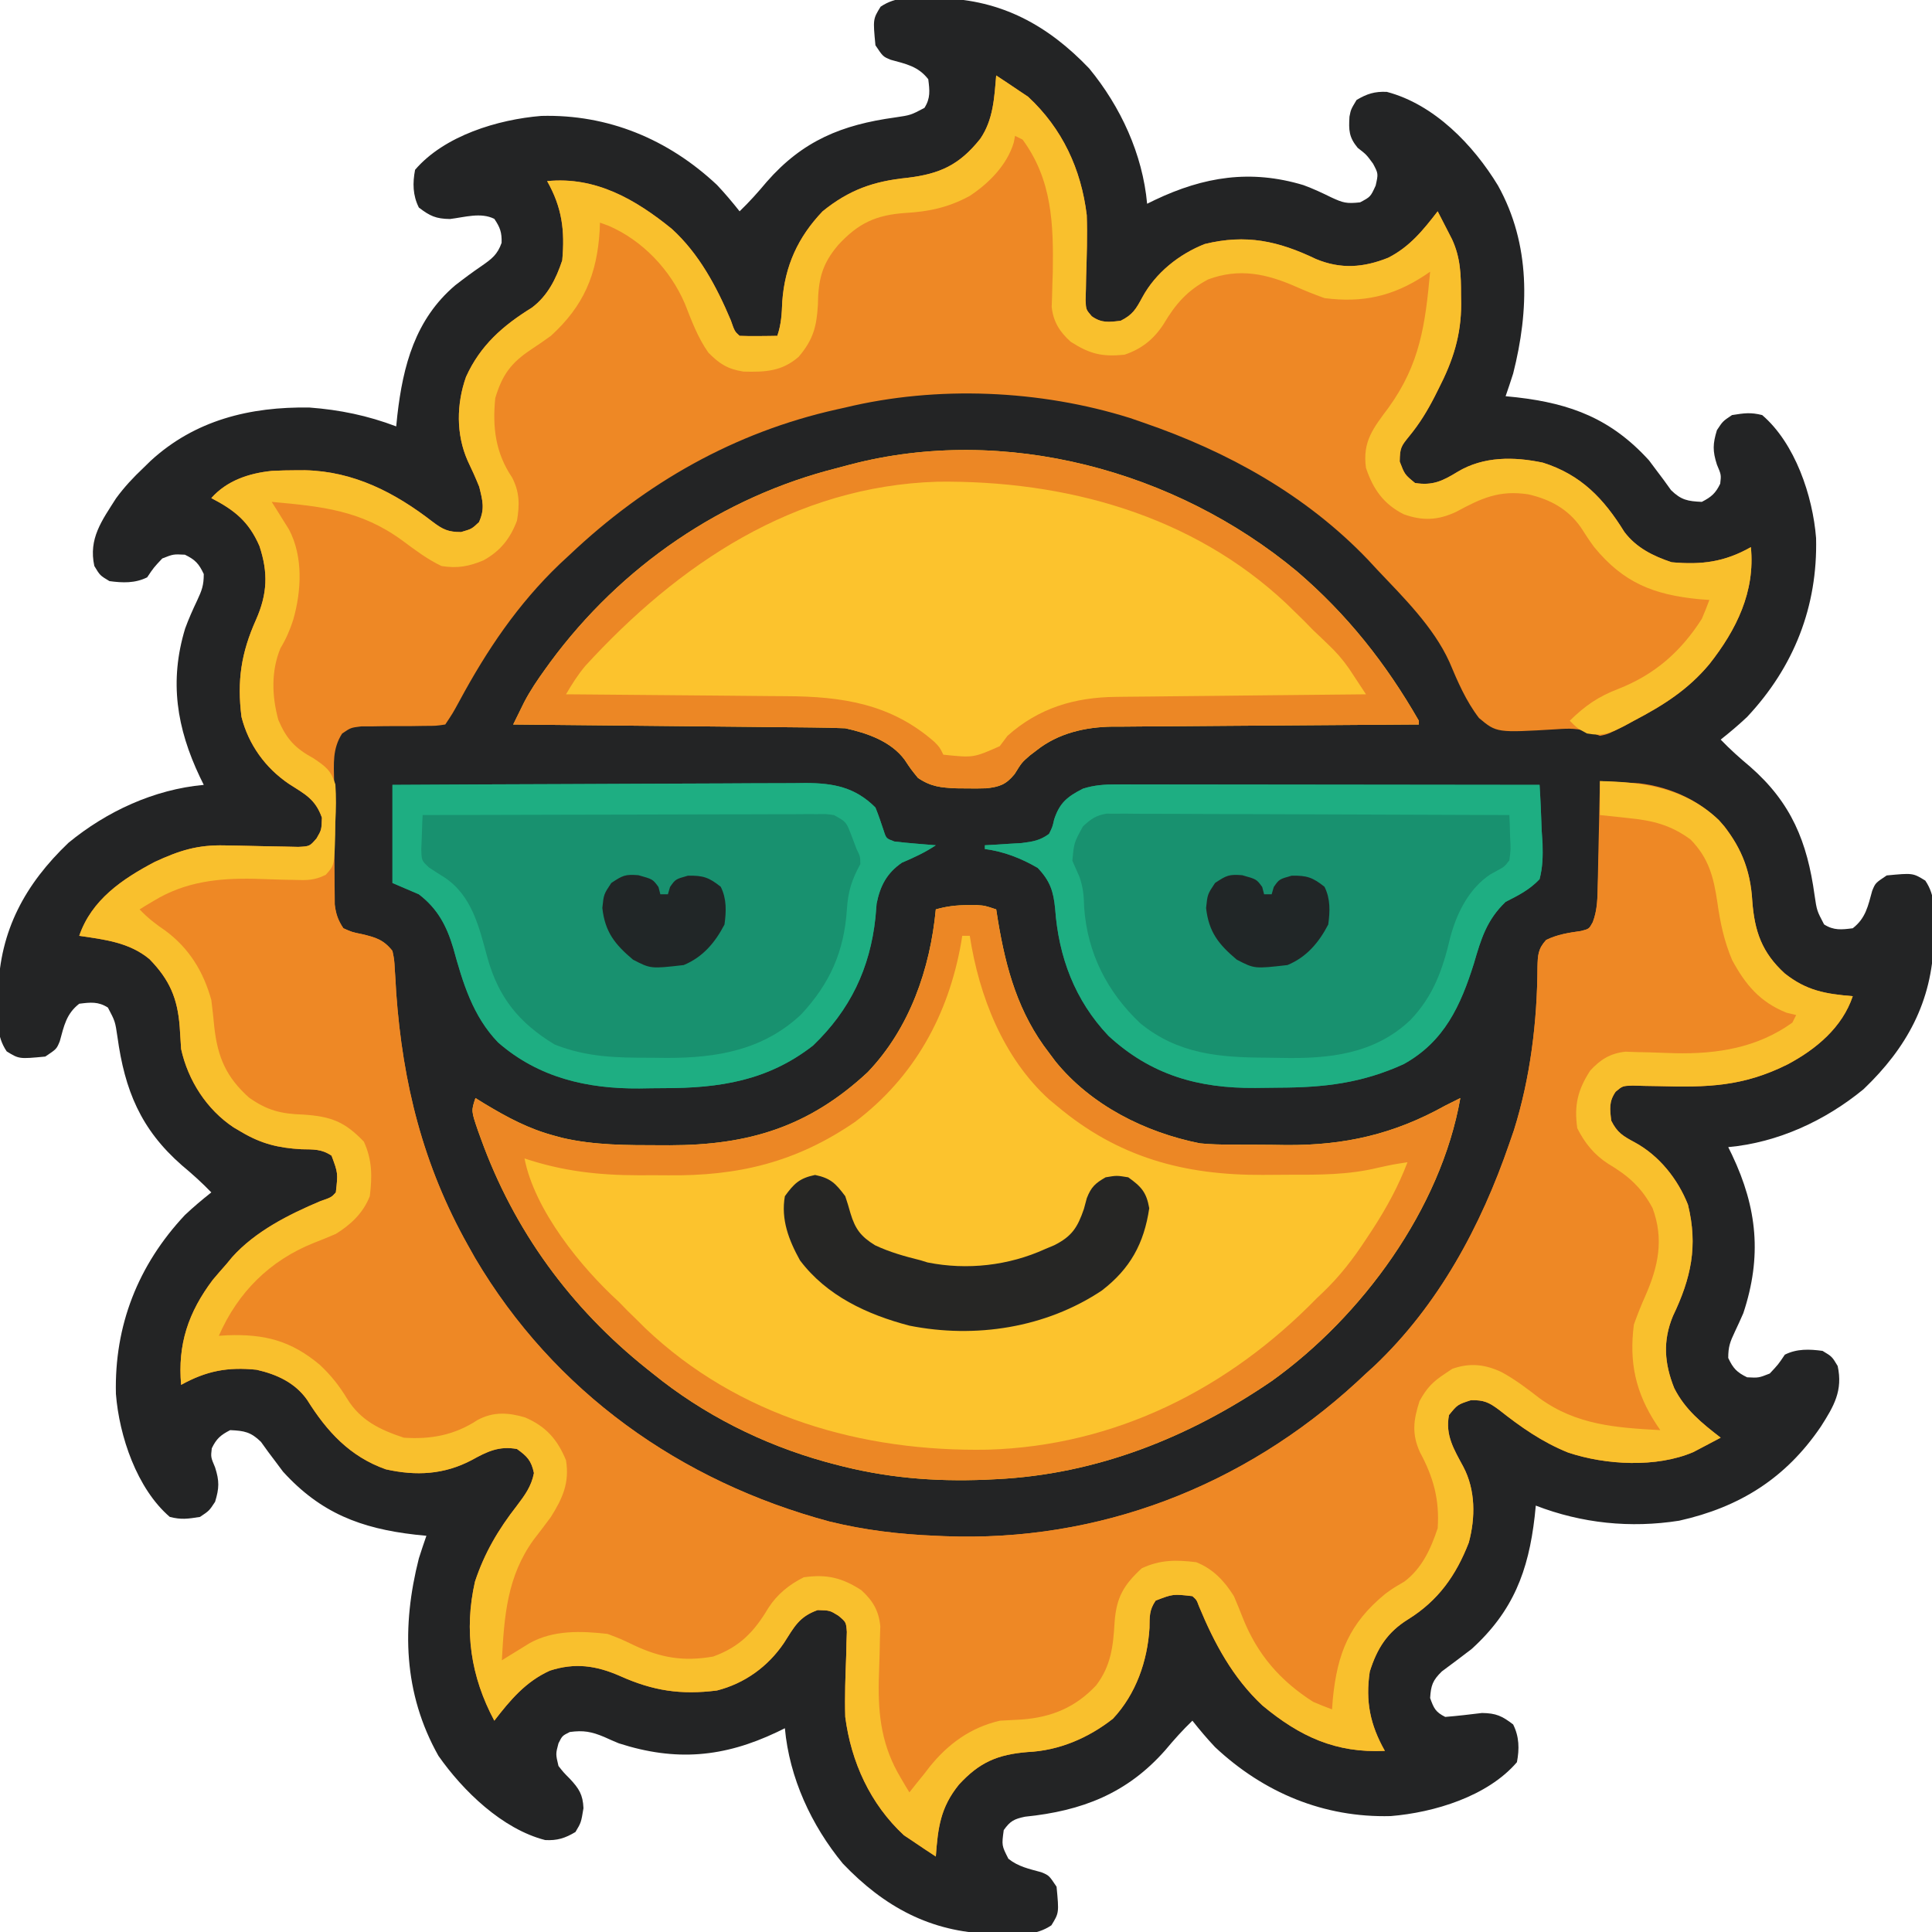 <?xml version="1.0" encoding="UTF-8"?>
<svg version="1.1" xmlns="http://www.w3.org/2000/svg" width="512" height="512">
<path d="M0 0 C0.992 0.013 1.985 0.026 3.007 0.039 C18.909 0.478 31.209 7.18 42.145 18.637 C50.487 28.777 56.305 41.356 57.5 54.5 C58.19 54.162 58.879 53.825 59.59 53.477 C72.549 47.326 84.909 45.333 98.934 49.559 C101.489 50.496 103.872 51.611 106.312 52.812 C109.44 54.264 110.361 54.515 113.938 54.125 C116.707 52.655 116.707 52.655 118.062 49.688 C118.776 46.521 118.776 46.521 117.375 43.875 C115.595 41.45 115.595 41.45 113.312 39.688 C110.968 36.858 110.91 35.001 111.125 31.406 C111.5 29.5 111.5 29.5 113 27 C115.723 25.366 117.826 24.698 121.02 24.848 C133.599 28.156 143.967 38.927 150.481 49.669 C159.163 65.268 158.77 82.702 154.5 99.5 C153.858 101.508 153.2 103.511 152.5 105.5 C153.467 105.598 154.434 105.696 155.43 105.797 C169.854 107.454 180.508 111.508 190.5 122.5 C191.117 123.325 191.735 124.15 192.371 125 C193.053 125.907 193.735 126.815 194.438 127.75 C195.065 128.621 195.693 129.493 196.34 130.391 C199.038 133.025 200.779 133.334 204.5 133.5 C207.026 132.203 208.143 131.24 209.375 128.688 C209.649 126.338 209.649 126.338 208.5 123.625 C207.341 120.004 207.398 118.12 208.5 114.5 C210.062 112.125 210.062 112.125 212.5 110.5 C215.754 109.984 217.437 109.727 220.5 110.5 C229.223 117.977 233.909 131.929 234.781 143.102 C235.224 161.208 228.928 177.247 216.5 190.5 C214.237 192.634 211.942 194.567 209.5 196.5 C211.976 199.079 214.572 201.4 217.312 203.688 C228.239 213.25 232.434 223.614 234.374 237.699 C234.983 241.834 234.983 241.834 236.902 245.48 C239.481 247.126 241.532 246.871 244.5 246.5 C247.944 243.824 248.539 240.61 249.656 236.559 C250.5 234.5 250.5 234.5 253.5 232.5 C260.427 231.84 260.427 231.84 263.723 233.867 C266.523 238.015 266.094 242.109 266 247 C265.987 247.992 265.974 248.985 265.961 250.007 C265.522 265.909 258.82 278.209 247.363 289.145 C237.223 297.487 224.644 303.305 211.5 304.5 C211.838 305.19 212.175 305.879 212.523 306.59 C219.198 320.653 220.469 333.511 215.5 348.5 C214.777 350.158 214.028 351.805 213.25 353.438 C211.991 356.116 211.5 357.359 211.5 360.375 C212.793 363.122 213.758 364.166 216.5 365.5 C219.553 365.658 219.553 365.658 222.5 364.5 C224.769 362.081 224.769 362.081 226.5 359.5 C229.708 357.896 233.019 358.025 236.5 358.5 C239 360 239 360 240.5 362.5 C241.915 368.987 239.553 373.084 236.043 378.564 C226.765 392.24 214.552 399.918 198.5 403.5 C185.57 405.529 172.706 404.211 160.5 399.5 C160.353 400.95 160.353 400.95 160.203 402.43 C158.546 416.854 154.492 427.508 143.5 437.5 C140.882 439.497 138.264 441.489 135.609 443.438 C133.166 445.827 132.715 447.13 132.5 450.5 C133.477 453.206 133.905 454.203 136.5 455.5 C139.759 455.242 142.993 454.853 146.238 454.461 C149.963 454.506 151.577 455.253 154.5 457.5 C156.127 460.754 156.171 463.994 155.5 467.5 C147.742 476.551 133.57 480.841 122.055 481.781 C104.354 482.248 88.403 475.6 75.5 463.5 C73.366 461.237 71.433 458.942 69.5 456.5 C66.921 458.976 64.6 461.572 62.312 464.312 C52.215 475.773 40.25 480.418 25.145 481.945 C22.232 482.556 21.209 483.095 19.5 485.5 C18.95 489.575 18.95 489.575 20.738 493.094 C23.377 495.2 26.228 495.77 29.441 496.656 C31.5 497.5 31.5 497.5 33.5 500.5 C34.16 507.427 34.16 507.427 32.133 510.723 C27.985 513.523 23.891 513.094 19 513 C18.008 512.987 17.015 512.974 15.993 512.961 C0.091 512.522 -12.209 505.82 -23.145 494.363 C-31.487 484.223 -37.305 471.644 -38.5 458.5 C-39.19 458.838 -39.879 459.175 -40.59 459.523 C-54.731 466.235 -67.42 467.359 -82.5 462.5 C-83.802 461.962 -85.096 461.403 -86.375 460.812 C-89.747 459.396 -91.885 459.007 -95.5 459.5 C-97.5 460.5 -97.5 460.5 -98.5 462.5 C-99.252 465.328 -99.252 465.328 -98.5 468.5 C-97.151 470.215 -97.151 470.215 -95.5 471.875 C-93.067 474.475 -92.022 476.093 -91.875 479.688 C-92.5 483.5 -92.5 483.5 -94 486 C-96.732 487.639 -98.831 488.312 -102.035 488.133 C-113.382 485.22 -123.795 475.114 -130.312 465.812 C-139.623 449.246 -140.08 431.519 -135.5 413.5 C-134.858 411.492 -134.2 409.489 -133.5 407.5 C-134.95 407.353 -134.95 407.353 -136.43 407.203 C-150.854 405.546 -161.508 401.492 -171.5 390.5 C-172.117 389.675 -172.735 388.85 -173.371 388 C-174.053 387.092 -174.735 386.185 -175.438 385.25 C-176.379 383.943 -176.379 383.943 -177.34 382.609 C-180.038 379.975 -181.779 379.666 -185.5 379.5 C-188.026 380.797 -189.143 381.76 -190.375 384.312 C-190.649 386.662 -190.649 386.662 -189.5 389.375 C-188.341 392.996 -188.398 394.88 -189.5 398.5 C-191.062 400.875 -191.062 400.875 -193.5 402.5 C-196.754 403.016 -198.437 403.273 -201.5 402.5 C-210.223 395.023 -214.909 381.071 -215.781 369.898 C-216.224 351.792 -209.928 335.753 -197.5 322.5 C-195.237 320.366 -192.942 318.433 -190.5 316.5 C-192.976 313.921 -195.572 311.6 -198.312 309.312 C-209.239 299.75 -213.434 289.386 -215.374 275.301 C-215.983 271.166 -215.983 271.166 -217.902 267.52 C-220.481 265.874 -222.532 266.129 -225.5 266.5 C-228.944 269.176 -229.539 272.39 -230.656 276.441 C-231.5 278.5 -231.5 278.5 -234.5 280.5 C-241.427 281.16 -241.427 281.16 -244.723 279.133 C-247.523 274.985 -247.094 270.891 -247 266 C-246.987 265.008 -246.974 264.015 -246.961 262.993 C-246.522 247.091 -239.82 234.791 -228.363 223.855 C-218.223 215.513 -205.644 209.695 -192.5 208.5 C-192.838 207.81 -193.175 207.121 -193.523 206.41 C-199.668 193.464 -201.686 181.081 -197.438 167.07 C-196.504 164.51 -195.419 162.086 -194.25 159.625 C-193.001 156.935 -192.5 155.643 -192.5 152.625 C-193.793 149.878 -194.758 148.834 -197.5 147.5 C-200.553 147.342 -200.553 147.342 -203.5 148.5 C-205.769 150.919 -205.769 150.919 -207.5 153.5 C-210.708 155.104 -214.019 154.975 -217.5 154.5 C-220 153 -220 153 -221.5 150.5 C-223.085 143.235 -219.515 138.489 -215.738 132.551 C-213.531 129.542 -211.209 127.059 -208.5 124.5 C-207.877 123.892 -207.255 123.283 -206.613 122.656 C-194.814 111.804 -180.213 108.255 -164.5 108.5 C-156.445 109.101 -149.044 110.638 -141.5 113.5 C-141.402 112.533 -141.304 111.566 -141.203 110.57 C-139.695 97.435 -136.47 85.124 -125.879 76.122 C-123.566 74.323 -121.232 72.578 -118.805 70.936 C-116.151 69.086 -114.658 67.951 -113.57 64.852 C-113.488 62.106 -113.966 60.761 -115.5 58.5 C-119.088 56.706 -123.347 58.069 -127.238 58.539 C-130.963 58.494 -132.577 57.747 -135.5 55.5 C-137.127 52.246 -137.171 49.006 -136.5 45.5 C-128.742 36.449 -114.57 32.159 -103.055 31.219 C-85.354 30.752 -69.403 37.4 -56.5 49.5 C-54.366 51.763 -52.433 54.058 -50.5 56.5 C-47.921 54.024 -45.6 51.428 -43.312 48.688 C-33.75 37.761 -23.386 33.566 -9.301 31.626 C-5.166 31.017 -5.166 31.017 -1.52 29.098 C0.126 26.519 -0.129 24.468 -0.5 21.5 C-3.176 18.056 -6.39 17.461 -10.441 16.344 C-12.5 15.5 -12.5 15.5 -14.5 12.5 C-15.16 5.573 -15.16 5.573 -13.133 2.277 C-8.985 -0.523 -4.891 -0.094 0 0 Z " fill="#232425" transform="translate(246.5,-0.5)"/>
<path d="M0 0 C2.016 1.313 4.011 2.646 6 4 C7.207 4.804 7.207 4.804 8.438 5.625 C17.561 14.081 22.514 24.841 24 37 C24.189 42.467 24.001 47.921 23.834 53.387 C23.806 54.99 23.806 54.99 23.777 56.625 C23.749 57.587 23.72 58.548 23.691 59.539 C23.802 62.039 23.802 62.039 25.33 63.812 C27.933 65.663 29.897 65.38 33 65 C36.176 63.412 37.048 61.911 38.75 58.75 C42.257 52.296 48.466 47.35 55.27 44.668 C66.216 41.99 74.729 43.843 84.75 48.648 C91.331 51.385 97.336 50.93 103.875 48.312 C109.578 45.425 113.146 40.996 117 36 C117.818 37.581 118.629 39.165 119.438 40.75 C119.89 41.632 120.342 42.513 120.809 43.422 C123.076 48.328 123.183 52.901 123.188 58.25 C123.2 58.976 123.212 59.701 123.225 60.449 C123.247 68.846 121.058 75.579 117.25 83 C116.899 83.699 116.549 84.398 116.188 85.119 C114.232 88.927 112.172 92.308 109.438 95.625 C107.272 98.29 107.006 98.68 106.938 102.312 C108.258 105.754 108.258 105.754 111 108 C115.693 108.747 118.318 107.46 122.301 105.023 C129.144 100.902 137.269 100.995 144.906 102.617 C155.011 105.824 161.013 112.138 166.461 120.949 C169.614 125.151 174.104 127.368 179 129 C186.947 129.728 193.031 128.942 200 125 C201.172 136.776 196.182 146.89 189 156 C183.357 162.772 176.762 166.94 169 171 C168.156 171.46 167.311 171.92 166.441 172.395 C162.135 174.566 162.135 174.566 160 175 C159.166 174.688 158.332 174.376 157.473 174.055 C154.021 173.006 152.087 172.995 148.551 173.254 C132.636 174.204 132.636 174.204 127.955 170.29 C124.475 165.762 122.288 160.608 120.08 155.373 C115.873 146.126 107.909 138.298 101 131 C100.18 130.116 99.36 129.231 98.516 128.32 C82.066 111.14 61.362 99.669 39 92 C37.844 91.6 36.687 91.201 35.496 90.789 C11.615 83.289 -15.68 82.127 -40 88 C-40.746 88.166 -41.492 88.333 -42.261 88.504 C-69.364 94.56 -92.858 107.931 -113 127 C-113.884 127.82 -114.769 128.64 -115.68 129.484 C-126.773 140.106 -134.957 152.267 -142.223 165.734 C-144 169 -144 169 -146 172 C-148.458 172.369 -148.458 172.369 -151.523 172.371 C-152.627 172.388 -153.73 172.406 -154.867 172.424 C-157.198 172.433 -159.529 172.438 -161.859 172.439 C-162.965 172.458 -164.071 172.477 -165.211 172.496 C-166.731 172.499 -166.731 172.499 -168.283 172.502 C-171.051 172.845 -171.051 172.845 -173.333 174.401 C-175.937 178.461 -175.532 182.37 -175.461 187.094 C-175.46 188.077 -175.459 189.061 -175.458 190.075 C-175.452 192.152 -175.436 194.23 -175.412 196.308 C-175.375 199.488 -175.371 202.667 -175.371 205.848 C-175.361 207.867 -175.35 209.887 -175.336 211.906 C-175.334 212.857 -175.331 213.809 -175.329 214.788 C-175.316 215.676 -175.304 216.564 -175.291 217.479 C-175.283 218.257 -175.275 219.035 -175.267 219.838 C-174.963 222.299 -174.324 223.908 -173 226 C-170.702 227.022 -170.702 227.022 -168.062 227.562 C-164.431 228.424 -162.339 229.038 -160 232 C-159.523 234.274 -159.523 234.274 -159.375 236.945 C-159.31 237.931 -159.246 238.917 -159.179 239.932 C-159.09 241.513 -159.09 241.513 -159 243.125 C-157.283 267.094 -151.849 288.898 -140 310 C-139.374 311.116 -138.747 312.233 -138.102 313.383 C-117.161 348.853 -83.698 372.605 -44.16 383.227 C-34.82 385.513 -25.606 386.615 -16 387 C-15.245 387.034 -14.489 387.068 -13.711 387.103 C27.22 388.723 65.484 373.898 95.539 346.293 C96.351 345.536 97.163 344.78 98 344 C99.094 343.004 99.094 343.004 100.211 341.988 C117.199 325.889 128.478 304.933 136 283 C136.4 281.844 136.799 280.687 137.211 279.496 C141.556 265.66 143.388 250.726 143.446 236.241 C143.525 233.137 143.604 231.431 145.746 229.098 C148.789 227.616 151.653 227.203 154.977 226.723 C157.089 226.185 157.089 226.185 158.101 224.458 C159.369 220.993 159.358 217.599 159.414 213.953 C159.433 213.182 159.453 212.411 159.473 211.616 C159.532 209.161 159.579 206.706 159.625 204.25 C159.663 202.582 159.702 200.914 159.742 199.246 C159.838 195.164 159.922 191.082 160 187 C162.2 187.11 164.399 187.234 166.598 187.363 C167.822 187.431 169.047 187.498 170.309 187.568 C178.943 188.579 187.227 192.408 193 199 C197.704 205.276 199.919 210.963 200.375 218.812 C200.981 226.837 202.934 232.433 208.938 237.938 C214.73 242.548 219.766 243.401 227 244 C224.227 252.289 217.244 258.096 209.685 262.098 C197.896 267.974 188.425 268.195 175.471 267.834 C173.712 267.806 173.712 267.806 171.918 267.777 C170.853 267.749 169.789 267.72 168.692 267.691 C165.99 267.779 165.99 267.779 164.154 269.33 C162.35 271.941 162.622 273.914 163 277 C164.588 280.176 166.089 281.048 169.25 282.75 C175.704 286.257 180.65 292.466 183.332 299.27 C186.01 310.216 184.157 318.729 179.352 328.75 C176.615 335.331 177.07 341.336 179.688 347.875 C182.575 353.578 187.004 357.146 192 361 C190.464 361.823 188.921 362.633 187.375 363.438 C186.516 363.89 185.658 364.342 184.773 364.809 C174.975 369.018 161.514 368.262 151.562 364.938 C144.677 362.155 139.055 358.206 133.266 353.629 C130.569 351.62 129.231 350.995 125.812 351.062 C122.259 352.221 122.259 352.221 120 355 C118.956 360.349 121.34 364.152 123.809 368.73 C127.037 374.881 127.033 382.163 125.246 388.801 C121.888 397.48 117.137 404.192 109.168 409.137 C103.66 412.557 100.939 416.822 99 423 C97.83 430.879 99.101 437.106 103 444 C90.021 444.628 80.492 440.226 70.551 431.965 C62.694 424.615 57.812 415.502 53.727 405.645 C53.117 403.996 53.117 403.996 52 403 C46.855 402.409 46.855 402.409 42.266 404.176 C40.542 406.66 40.665 408.43 40.625 411.438 C40.084 420.204 37.042 428.957 30.945 435.469 C24.403 440.619 16.58 443.942 8.312 444.312 C0.335 444.966 -4.446 447.029 -9.875 452.938 C-14.795 459.032 -15.435 464.34 -16 472 C-18.016 470.687 -20.011 469.354 -22 468 C-22.804 467.464 -23.609 466.928 -24.438 466.375 C-33.389 458.079 -38.433 446.962 -40 435 C-40.165 429.55 -39.953 424.109 -39.746 418.662 C-39.713 417.052 -39.713 417.052 -39.68 415.41 C-39.646 414.442 -39.612 413.474 -39.578 412.477 C-39.776 409.875 -39.776 409.875 -41.813 408.181 C-44.075 406.775 -44.075 406.775 -47.312 406.688 C-52.241 408.442 -53.502 411.133 -56.258 415.426 C-60.49 421.679 -66.667 426.133 -74 428 C-83.582 429.204 -90.918 428.095 -99.69 424.157 C-106.022 421.374 -111.639 420.586 -118.277 422.738 C-124.681 425.636 -128.767 430.513 -133 436 C-139.255 424.323 -141.068 412.129 -138.125 399.137 C-135.586 391.494 -131.93 385.32 -127 379 C-124.89 376.205 -123.169 373.886 -122.5 370.375 C-123.191 367.092 -124.276 365.935 -127 364 C-131.769 363.133 -134.897 364.679 -138.973 366.93 C-146.279 370.787 -153.686 371.191 -161.754 369.383 C-171.286 366.011 -177.37 359.36 -182.605 350.98 C-185.826 346.407 -190.681 344.204 -196 343 C-203.646 342.214 -209.279 343.283 -216 347 C-216.95 336.27 -214.091 327.785 -207.625 319.188 C-206.435 317.776 -205.227 316.379 -204 315 C-203.501 314.397 -203.002 313.793 -202.488 313.172 C-196.379 306.34 -187.49 301.853 -179.125 298.328 C-176.183 297.308 -176.183 297.308 -175 296 C-174.42 290.874 -174.42 290.874 -176.133 286.27 C-178.795 284.459 -180.929 284.627 -184.125 284.562 C-190.26 284.208 -194.722 283.121 -200 280 C-200.699 279.589 -201.397 279.178 -202.117 278.754 C-209.22 274.023 -214.166 266.338 -216 258 C-216.136 256.042 -216.26 254.084 -216.375 252.125 C-216.947 244.534 -219.061 239.65 -224.375 234.188 C-229.727 229.731 -236.285 228.99 -243 228 C-239.732 218.468 -231.605 212.947 -222.977 208.41 C-216.428 205.382 -211.631 203.853 -204.371 204.043 C-202.448 204.075 -202.448 204.075 -200.486 204.107 C-198.456 204.145 -196.427 204.188 -194.397 204.247 C-192.43 204.301 -190.463 204.329 -188.496 204.355 C-187.322 204.383 -186.149 204.41 -184.939 204.438 C-181.925 204.279 -181.925 204.279 -180.114 202.185 C-178.787 199.913 -178.787 199.913 -178.688 196.688 C-180.442 191.759 -183.133 190.498 -187.426 187.742 C-193.679 183.51 -198.133 177.333 -200 170 C-201.205 160.408 -200.093 153.028 -196.155 144.24 C-193.125 137.374 -192.895 131.766 -195.25 124.688 C-198.075 118.188 -201.854 115.191 -208 112 C-203.883 107.365 -198.043 105.412 -191.953 104.792 C-189.735 104.674 -187.533 104.628 -185.312 104.625 C-184.612 104.623 -183.912 104.622 -183.191 104.62 C-170.278 104.892 -159.351 110.524 -149.312 118.309 C-146.627 120.33 -145.222 121 -141.812 121 C-138.984 120.179 -138.984 120.179 -137.062 118.375 C-135.48 114.837 -136.078 112.748 -137 109 C-137.945 106.66 -138.965 104.385 -140.062 102.113 C-143.165 95.119 -143.037 87.029 -140.5 79.875 C-136.716 71.511 -130.706 66.273 -123.051 61.539 C-118.849 58.386 -116.632 53.896 -115 49 C-114.272 41.053 -115.058 34.969 -119 28 C-106.193 26.725 -95.625 32.799 -85.949 40.668 C-78.752 47.223 -74.083 55.972 -70.332 64.871 C-69.308 67.816 -69.308 67.816 -68 69 C-66.314 69.072 -64.625 69.084 -62.938 69.062 C-62.018 69.053 -61.099 69.044 -60.152 69.035 C-59.442 69.024 -58.732 69.012 -58 69 C-56.932 65.795 -56.827 63.242 -56.688 59.875 C-55.999 50.472 -52.536 42.854 -46 36 C-39.001 30.333 -32.517 28.023 -23.562 27.125 C-14.891 26.084 -9.74 23.712 -4.219 16.781 C-0.765 11.733 -0.5 5.925 0 0 Z " fill="#EE8825" transform="translate(264,20)"/>
<path d="M0 0 C1.911 -0.029 3.823 -0.049 5.734 -0.066 C6.799 -0.079 7.863 -0.091 8.96 -0.104 C16.266 0.146 20.841 3.291 26.238 7.988 C30.54 12.9 31.555 18.079 32.438 24.312 C33.921 33.562 36.094 41.247 43 48 C45.914 49.854 48.903 51.475 52 53 C50.978 55.745 50.241 56.851 47.715 58.414 C46.798 58.814 45.882 59.213 44.938 59.625 C44.039 60.03 43.141 60.435 42.215 60.852 C32.515 64.316 23.547 64.124 13.33 63.746 C4.857 63.565 4.857 63.565 -2 68 C-5.297 72.726 -5.905 77.397 -5 83 C-2.453 87.999 0.94 91.129 5.699 94.039 C10.907 97.36 14.005 101.102 16 107 C17.466 115.375 15.509 121.83 12.157 129.404 C8.562 137.849 8.879 145.494 11.875 154.062 C13.115 157.117 14.496 160.067 16 163 C1.27 163.795 -9.352 161.074 -21 152 C-26.355 148.211 -30.256 146.337 -37 147 C-41.651 148.903 -44.427 151.033 -47 155.375 C-49.056 162.827 -47.876 166.999 -44.191 173.57 C-41.512 179.034 -40.881 185.528 -42.754 191.34 C-45.6 198.049 -48.779 202.252 -54.875 206.312 C-62.569 211.559 -67.048 217.854 -69 227 C-69.484 230.662 -69.8 234.312 -70 238 C-84.052 232.731 -90.798 223.186 -97 210 C-98.946 205.952 -100.536 202.923 -104 200 C-109.847 198.051 -115.94 198.007 -121.5 200.688 C-126.98 205.757 -127.58 210.83 -128.084 217.941 C-128.707 224.545 -131.073 229.898 -136.312 234.25 C-141.547 238.391 -146.232 240.05 -152.875 240.438 C-161.888 241.022 -169.479 244.725 -176 251 C-178.214 253.884 -180.161 256.866 -182 260 C-185.182 257.117 -186.963 254.485 -188.688 250.562 C-189.104 249.636 -189.52 248.709 -189.949 247.754 C-191.784 242.945 -192.104 238.692 -191.992 233.562 C-191.967 231.726 -191.967 231.726 -191.941 229.852 C-191.897 227.284 -191.845 224.716 -191.785 222.148 C-191.771 220.924 -191.757 219.699 -191.742 218.438 C-191.72 217.322 -191.698 216.207 -191.675 215.059 C-192.045 211.575 -192.912 209.788 -195 207 C-199.61 203.589 -203.108 202.341 -208.855 202.605 C-212.234 203.227 -214.397 204.831 -217 207 C-217.536 207.433 -218.072 207.866 -218.625 208.312 C-220.229 210.151 -220.229 210.151 -221.625 213.312 C-224.486 218.577 -229.772 221.386 -235 224 C-242.763 224.866 -248.922 224.403 -256 221 C-263.975 217.227 -271.403 216.405 -279.961 218.844 C-282.39 219.784 -284.684 220.812 -287 222 C-287.75 222.374 -288.5 222.748 -289.273 223.133 C-289.843 223.419 -290.413 223.705 -291 224 C-291.795 209.27 -289.074 198.648 -280 187 C-276.211 181.645 -274.337 177.744 -275 171 C-276.888 166.385 -279.027 163.587 -283.312 161 C-291.326 158.827 -295.599 159.838 -302.703 163.809 C-307.246 166.165 -311.934 166.651 -317 166 C-324.706 163.521 -329.827 159.858 -334.312 153.125 C-339.184 145.966 -345.448 140.949 -354 139 C-357.995 138.498 -361.979 138.194 -366 138 C-364.02 129.421 -357.2 121.854 -350 117 C-346.071 114.84 -342.056 112.908 -338 111 C-333.952 109.054 -330.923 107.464 -328 104 C-326.056 98.167 -326.033 92.082 -328.625 86.5 C-333.174 81.711 -336.933 80.905 -343.375 80.562 C-351.474 80.066 -356.229 78.158 -361.812 72.25 C-366.342 66.647 -367.97 61.706 -368.438 54.562 C-369.063 45.848 -372.949 38.289 -379 32 C-381.884 29.786 -384.866 27.839 -388 26 C-382.567 19.661 -375.068 17.126 -367 16 C-362.391 15.819 -357.798 15.9 -353.188 16 C-350.785 16.051 -348.383 16.093 -345.98 16.125 C-344.928 16.148 -343.875 16.171 -342.79 16.195 C-339.981 15.999 -338.38 15.452 -336 14 C-335.951 14.82 -335.902 15.64 -335.852 16.484 C-335.777 17.562 -335.702 18.64 -335.625 19.75 C-335.521 21.351 -335.521 21.351 -335.414 22.984 C-335.015 25.89 -334.743 27.656 -333 30 C-330.702 31.022 -330.702 31.022 -328.062 31.562 C-324.431 32.424 -322.339 33.038 -320 36 C-319.523 38.274 -319.523 38.274 -319.375 40.945 C-319.278 42.424 -319.278 42.424 -319.179 43.932 C-319.12 44.986 -319.061 46.04 -319 47.125 C-317.283 71.094 -311.849 92.898 -300 114 C-299.374 115.116 -298.747 116.233 -298.102 117.383 C-277.161 152.853 -243.698 176.605 -204.16 187.227 C-194.82 189.513 -185.606 190.615 -176 191 C-175.245 191.034 -174.489 191.068 -173.711 191.103 C-132.78 192.723 -94.516 177.898 -64.461 150.293 C-63.649 149.536 -62.837 148.78 -62 148 C-61.27 147.336 -60.541 146.672 -59.789 145.988 C-42.801 129.889 -31.522 108.933 -24 87 C-23.6 85.844 -23.201 84.687 -22.789 83.496 C-18.444 69.66 -16.612 54.726 -16.554 40.241 C-16.475 37.137 -16.396 35.431 -14.254 33.098 C-11.211 31.616 -8.347 31.203 -5.023 30.723 C-2.884 30.187 -2.884 30.187 -1.899 28.335 C-0.785 25.442 -0.677 23.02 -0.586 19.922 C-0.547 18.762 -0.509 17.602 -0.469 16.406 C-0.438 15.2 -0.407 13.993 -0.375 12.75 C-0.336 11.528 -0.298 10.306 -0.258 9.047 C-0.164 6.031 -0.078 3.016 0 0 Z " fill="#EE8825" transform="translate(424,216)"/>
<path d="M0 0 C0.764 -0.003 1.529 -0.005 2.316 -0.008 C4.438 0.125 4.438 0.125 7.438 1.125 C7.596 2.129 7.755 3.133 7.918 4.168 C10.055 16.982 13.345 28.696 21.438 39.125 C21.988 39.862 22.538 40.6 23.105 41.359 C32.537 53.023 46.893 60.221 61.438 63.125 C64.212 63.403 66.963 63.452 69.75 63.461 C70.522 63.468 71.294 63.474 72.089 63.481 C73.716 63.491 75.343 63.496 76.97 63.496 C79.404 63.5 81.836 63.536 84.27 63.574 C99.737 63.686 112.78 60.737 126.438 53.125 C127.767 52.451 129.099 51.782 130.438 51.125 C125.296 80.433 104.346 109.043 80.438 126.125 C58.577 141.062 34.069 150.841 7.438 152.125 C6.548 152.169 5.659 152.213 4.742 152.258 C-9.177 152.833 -22.1 151.733 -35.562 148.125 C-36.324 147.921 -37.085 147.718 -37.869 147.508 C-54.459 142.886 -70.181 134.995 -83.562 124.125 C-84.069 123.722 -84.576 123.319 -85.099 122.904 C-105.315 106.78 -120.327 86.28 -129.125 61.875 C-129.389 61.147 -129.653 60.42 -129.925 59.67 C-131.689 54.505 -131.689 54.505 -130.562 51.125 C-129.801 51.596 -129.039 52.066 -128.254 52.551 C-122.138 56.239 -116.464 59.297 -109.562 61.125 C-108.581 61.39 -108.581 61.39 -107.581 61.661 C-99.015 63.666 -90.311 63.609 -81.562 63.625 C-80.324 63.629 -80.324 63.629 -79.06 63.632 C-58.243 63.608 -42.257 58.82 -26.625 44.277 C-15.524 32.693 -10.051 16.902 -8.562 1.125 C-5.642 0.287 -3.036 -0.01 0 0 Z " fill="#FCC32D" transform="translate(256.562,239.875)"/>
<path d="M0 0 C2.016 1.313 4.011 2.646 6 4 C7.207 4.804 7.207 4.804 8.438 5.625 C17.561 14.081 22.514 24.841 24 37 C24.189 42.467 24.001 47.921 23.834 53.387 C23.806 54.99 23.806 54.99 23.777 56.625 C23.749 57.587 23.72 58.548 23.691 59.539 C23.802 62.039 23.802 62.039 25.33 63.812 C27.933 65.663 29.897 65.38 33 65 C36.176 63.412 37.048 61.911 38.75 58.75 C42.257 52.296 48.466 47.35 55.27 44.668 C66.216 41.99 74.729 43.843 84.75 48.648 C91.331 51.385 97.336 50.93 103.875 48.312 C109.578 45.425 113.146 40.996 117 36 C117.818 37.581 118.629 39.165 119.438 40.75 C119.89 41.632 120.342 42.513 120.809 43.422 C123.076 48.328 123.183 52.901 123.188 58.25 C123.2 58.976 123.212 59.701 123.225 60.449 C123.247 68.846 121.058 75.579 117.25 83 C116.899 83.699 116.549 84.398 116.188 85.119 C114.232 88.927 112.172 92.308 109.438 95.625 C107.272 98.29 107.006 98.68 106.938 102.312 C108.258 105.754 108.258 105.754 111 108 C115.693 108.747 118.318 107.46 122.301 105.023 C129.144 100.902 137.269 100.995 144.906 102.617 C155.011 105.824 161.013 112.138 166.461 120.949 C169.614 125.151 174.104 127.368 179 129 C186.947 129.728 193.031 128.942 200 125 C201.172 136.776 196.182 146.89 189 156 C183.357 162.772 176.762 166.94 169 171 C168.156 171.46 167.311 171.92 166.441 172.395 C162.653 174.305 160.83 175.151 156.562 174.375 C154 173 154 173 152 171 C156.08 167.013 159.532 164.612 164.875 162.562 C174.5 158.777 181.434 152.726 187 144 C187.709 142.351 188.387 140.687 189 139 C188.033 138.925 187.066 138.85 186.07 138.773 C174.195 137.574 166.229 134.456 158.449 124.953 C157.202 123.273 156.059 121.517 154.938 119.75 C151.48 114.842 146.779 112.334 141 111 C133.297 109.84 128.61 112.013 121.891 115.648 C117.077 117.899 113.021 118.079 108.031 116.297 C102.659 113.611 99.861 109.582 98 104 C97.013 96.951 99.997 93.392 104 88 C112.352 76.424 113.721 65.951 115 52 C114.504 52.338 114.007 52.675 113.496 53.023 C105.083 58.547 97.047 60.311 87 59 C84.426 58.07 81.988 57.112 79.5 56 C71.661 52.541 64.443 50.987 56.18 54.043 C50.626 57.002 47.556 60.529 44.371 65.879 C41.786 69.878 38.546 72.485 34 74 C28.032 74.607 24.798 73.8 19.762 70.582 C16.831 67.95 15.142 65.292 14.707 61.344 C14.759 59.936 14.759 59.936 14.812 58.5 C14.838 57.454 14.864 56.408 14.89 55.33 C14.926 54.231 14.963 53.132 15 52 C15.198 39.351 14.814 27.625 7 17 C6.34 16.67 5.68 16.34 5 16 C4.889 16.579 4.778 17.158 4.664 17.754 C2.907 23.697 -1.992 28.659 -7.102 31.973 C-12.623 34.961 -17.817 36.084 -24.062 36.438 C-31.89 36.974 -36.563 39.156 -41.875 44.938 C-46.217 50.017 -47.162 54.191 -47.25 60.812 C-47.588 66.673 -48.552 70.077 -52.332 74.547 C-56.796 78.436 -61.197 78.628 -66.961 78.48 C-71.153 77.818 -73.316 76.449 -76.27 73.453 C-79.101 69.439 -80.721 64.992 -82.516 60.441 C-86.385 51.47 -93.722 43.697 -102.773 39.809 C-103.508 39.542 -104.243 39.275 -105 39 C-105.026 39.678 -105.052 40.356 -105.078 41.055 C-105.789 52.726 -109.283 61.042 -118 69 C-119.726 70.242 -121.477 71.451 -123.25 72.625 C-128.564 76.151 -130.896 79.32 -132.75 85.5 C-133.52 93.2 -132.71 99.986 -128.312 106.5 C-126.297 110.339 -126.265 113.762 -127 118 C-128.817 122.778 -131.392 126.014 -135.875 128.5 C-139.753 130.119 -142.783 130.678 -147 130 C-150.785 128.207 -154.058 125.697 -157.414 123.215 C-168.429 115.184 -178.72 114.218 -192 113 C-191.368 113.996 -191.368 113.996 -190.723 115.012 C-190.175 115.895 -189.627 116.778 -189.062 117.688 C-188.517 118.558 -187.972 119.428 -187.41 120.324 C-183.611 127.534 -184.103 136.653 -186.312 144.312 C-187.232 147.115 -188.16 149.266 -189.688 151.812 C-192.189 157.887 -191.953 164.526 -190.227 170.82 C-188.017 175.944 -185.743 178.335 -180.859 180.992 C-177.71 183.122 -176.25 184.186 -175.123 187.855 C-174.871 191.204 -174.928 194.398 -175.125 197.75 C-175.137 198.886 -175.148 200.021 -175.16 201.191 C-175.402 209.346 -175.402 209.346 -177.677 211.833 C-180.623 213.313 -182.621 213.298 -185.91 213.188 C-187.066 213.164 -188.221 213.141 -189.412 213.117 C-191.818 213.04 -194.225 212.962 -196.631 212.883 C-206.148 212.693 -214.892 213.656 -223.188 218.688 C-223.924 219.124 -224.66 219.561 -225.418 220.012 C-225.94 220.338 -226.462 220.664 -227 221 C-224.894 223.23 -222.725 224.913 -220.188 226.625 C-213.862 231.308 -210.101 237.465 -208 245 C-207.687 247.453 -207.419 249.913 -207.188 252.375 C-206.266 260.344 -203.973 265.518 -198 270.875 C-193.181 274.289 -189.498 275.194 -183.625 275.375 C-176.361 275.859 -172.665 277.198 -167.562 282.562 C-165.35 287.431 -165.347 291.736 -166 297 C-167.739 301.444 -170.981 304.494 -175 307 C-176.923 307.827 -178.862 308.616 -180.812 309.375 C-192.465 314.019 -200.979 322.481 -206 334 C-205.25 333.954 -204.5 333.907 -203.727 333.859 C-193.836 333.511 -186.904 335.286 -179.25 341.688 C-176.282 344.469 -174.105 347.217 -172 350.688 C-168.437 356.467 -163.294 358.902 -157 361 C-149.82 361.495 -143.524 360.321 -137.438 356.312 C-133.262 354.064 -129.299 354.326 -124.883 355.621 C-119.357 357.967 -116.264 361.46 -114 367 C-113.041 372.966 -114.9 377.045 -118 382 C-119.48 384.03 -121.01 386.013 -122.547 388 C-129.631 397.75 -130.375 408.292 -131 420 C-130.325 419.578 -129.649 419.157 -128.953 418.723 C-127.615 417.901 -127.615 417.901 -126.25 417.062 C-125.368 416.517 -124.487 415.972 -123.578 415.41 C-117.254 411.951 -110.027 412.209 -103 413 C-99.461 414.34 -99.461 414.34 -96 416 C-88.867 419.359 -82.81 420.373 -75 419 C-67.972 416.464 -64.122 412.434 -60.375 406.121 C-58.02 402.488 -54.881 399.94 -51 398 C-44.944 397.121 -40.826 398.113 -35.727 401.418 C-32.681 404.209 -31.114 406.839 -30.707 410.979 C-30.742 412.062 -30.777 413.146 -30.812 414.262 C-30.836 415.464 -30.859 416.666 -30.883 417.904 C-30.96 420.407 -31.038 422.91 -31.117 425.412 C-31.3 434.926 -30.252 442.849 -25.312 451.125 C-24.876 451.87 -24.439 452.615 -23.988 453.383 C-23.662 453.916 -23.336 454.45 -23 455 C-22.464 454.319 -21.927 453.639 -21.375 452.938 C-20.591 451.968 -19.808 450.999 -19 450 C-18.564 449.434 -18.129 448.868 -17.68 448.285 C-12.767 442.151 -6.749 437.788 1 436 C2.916 435.886 4.833 435.783 6.75 435.688 C14.652 435.109 21.044 432.476 26.5 426.625 C30.436 421.447 31.007 416.281 31.375 409.938 C31.861 403.34 33.71 400.122 38.562 395.625 C43.425 393.326 47.71 393.344 53 394 C57.444 395.739 60.494 398.981 63 403 C63.827 404.923 64.616 406.862 65.375 408.812 C69.215 418.449 75.243 425.415 84 431 C85.649 431.709 87.313 432.387 89 433 C89.075 432.033 89.15 431.066 89.227 430.07 C90.428 418.177 93.56 410.247 103.051 402.438 C105 401 105 401 108.188 399.125 C112.855 395.598 115.173 390.48 117 385 C117.519 377.477 115.891 371.502 112.312 364.875 C110.087 360 110.571 356.333 112.188 351.312 C114.107 347.805 115.689 346.181 119 344 C119.619 343.587 120.237 343.175 120.875 342.75 C125.524 341.109 129.554 341.558 133.938 343.625 C137.568 345.598 140.739 348.025 144 350.547 C153.75 357.631 164.292 358.375 176 359 C175.662 358.504 175.325 358.007 174.977 357.496 C169.453 349.083 167.689 341.047 169 331 C169.93 328.426 170.888 325.988 172 323.5 C175.459 315.661 177.013 308.443 173.957 300.18 C170.999 294.627 167.475 291.553 162.121 288.375 C158.488 286.02 155.94 282.881 154 279 C153.121 272.944 154.113 268.826 157.418 263.727 C160.116 260.782 162.761 259.131 166.764 258.707 C168.244 258.759 168.244 258.759 169.754 258.812 C171.408 258.847 171.408 258.847 173.096 258.883 C175.38 258.96 177.663 259.038 179.947 259.117 C191.119 259.35 201.734 257.669 211 251 C211.33 250.34 211.66 249.68 212 249 C211.154 248.794 210.309 248.588 209.438 248.375 C202.437 245.575 198.571 240.98 195.043 234.441 C192.914 229.457 191.865 224.45 191.114 219.1 C190.132 212.462 188.836 207.394 184.012 202.48 C178.756 198.612 173.958 197.437 167.625 196.812 C166.889 196.731 166.153 196.649 165.395 196.564 C163.597 196.366 161.799 196.182 160 196 C160 193.03 160 190.06 160 187 C171.726 187.191 182.728 188.972 191.539 197.332 C197.189 203.783 199.878 210.273 200.375 218.812 C200.981 226.837 202.934 232.433 208.938 237.938 C214.73 242.548 219.766 243.401 227 244 C224.227 252.289 217.244 258.096 209.685 262.098 C197.896 267.974 188.425 268.195 175.471 267.834 C173.712 267.806 173.712 267.806 171.918 267.777 C170.853 267.749 169.789 267.72 168.692 267.691 C165.99 267.779 165.99 267.779 164.154 269.33 C162.35 271.941 162.622 273.914 163 277 C164.588 280.176 166.089 281.048 169.25 282.75 C175.704 286.257 180.65 292.466 183.332 299.27 C186.01 310.216 184.157 318.729 179.352 328.75 C176.615 335.331 177.07 341.336 179.688 347.875 C182.575 353.578 187.004 357.146 192 361 C190.464 361.823 188.921 362.633 187.375 363.438 C186.516 363.89 185.658 364.342 184.773 364.809 C174.975 369.018 161.514 368.262 151.562 364.938 C144.677 362.155 139.055 358.206 133.266 353.629 C130.569 351.62 129.231 350.995 125.812 351.062 C122.259 352.221 122.259 352.221 120 355 C118.956 360.349 121.34 364.152 123.809 368.73 C127.037 374.881 127.033 382.163 125.246 388.801 C121.888 397.48 117.137 404.192 109.168 409.137 C103.66 412.557 100.939 416.822 99 423 C97.83 430.879 99.101 437.106 103 444 C90.021 444.628 80.492 440.226 70.551 431.965 C62.694 424.615 57.812 415.502 53.727 405.645 C53.117 403.996 53.117 403.996 52 403 C46.855 402.409 46.855 402.409 42.266 404.176 C40.542 406.66 40.665 408.43 40.625 411.438 C40.084 420.204 37.042 428.957 30.945 435.469 C24.403 440.619 16.58 443.942 8.312 444.312 C0.335 444.966 -4.446 447.029 -9.875 452.938 C-14.795 459.032 -15.435 464.34 -16 472 C-18.016 470.687 -20.011 469.354 -22 468 C-22.804 467.464 -23.609 466.928 -24.438 466.375 C-33.389 458.079 -38.433 446.962 -40 435 C-40.165 429.55 -39.953 424.109 -39.746 418.662 C-39.713 417.052 -39.713 417.052 -39.68 415.41 C-39.646 414.442 -39.612 413.474 -39.578 412.477 C-39.776 409.875 -39.776 409.875 -41.813 408.181 C-44.075 406.775 -44.075 406.775 -47.312 406.688 C-52.241 408.442 -53.502 411.133 -56.258 415.426 C-60.49 421.679 -66.667 426.133 -74 428 C-83.582 429.204 -90.918 428.095 -99.69 424.157 C-106.022 421.374 -111.639 420.586 -118.277 422.738 C-124.681 425.636 -128.767 430.513 -133 436 C-139.255 424.323 -141.068 412.129 -138.125 399.137 C-135.586 391.494 -131.93 385.32 -127 379 C-124.89 376.205 -123.169 373.886 -122.5 370.375 C-123.191 367.092 -124.276 365.935 -127 364 C-131.769 363.133 -134.897 364.679 -138.973 366.93 C-146.279 370.787 -153.686 371.191 -161.754 369.383 C-171.286 366.011 -177.37 359.36 -182.605 350.98 C-185.826 346.407 -190.681 344.204 -196 343 C-203.646 342.214 -209.279 343.283 -216 347 C-216.95 336.27 -214.091 327.785 -207.625 319.188 C-206.435 317.776 -205.227 316.379 -204 315 C-203.501 314.397 -203.002 313.793 -202.488 313.172 C-196.379 306.34 -187.49 301.853 -179.125 298.328 C-176.183 297.308 -176.183 297.308 -175 296 C-174.42 290.874 -174.42 290.874 -176.133 286.27 C-178.795 284.459 -180.929 284.627 -184.125 284.562 C-190.26 284.208 -194.722 283.121 -200 280 C-200.699 279.589 -201.397 279.178 -202.117 278.754 C-209.22 274.023 -214.166 266.338 -216 258 C-216.136 256.042 -216.26 254.084 -216.375 252.125 C-216.947 244.534 -219.061 239.65 -224.375 234.188 C-229.727 229.731 -236.285 228.99 -243 228 C-239.732 218.468 -231.605 212.947 -222.977 208.41 C-216.428 205.382 -211.631 203.853 -204.371 204.043 C-202.448 204.075 -202.448 204.075 -200.486 204.107 C-198.456 204.145 -196.427 204.188 -194.397 204.247 C-192.43 204.301 -190.463 204.329 -188.496 204.355 C-187.322 204.383 -186.149 204.41 -184.939 204.438 C-181.925 204.279 -181.925 204.279 -180.114 202.185 C-178.787 199.913 -178.787 199.913 -178.688 196.688 C-180.442 191.759 -183.133 190.498 -187.426 187.742 C-193.679 183.51 -198.133 177.333 -200 170 C-201.205 160.408 -200.093 153.028 -196.155 144.24 C-193.125 137.374 -192.895 131.766 -195.25 124.688 C-198.075 118.188 -201.854 115.191 -208 112 C-203.883 107.365 -198.043 105.412 -191.953 104.792 C-189.735 104.674 -187.533 104.628 -185.312 104.625 C-184.612 104.623 -183.912 104.622 -183.191 104.62 C-170.278 104.892 -159.351 110.524 -149.312 118.309 C-146.627 120.33 -145.222 121 -141.812 121 C-138.984 120.179 -138.984 120.179 -137.062 118.375 C-135.48 114.837 -136.078 112.748 -137 109 C-137.945 106.66 -138.965 104.385 -140.062 102.113 C-143.165 95.119 -143.037 87.029 -140.5 79.875 C-136.716 71.511 -130.706 66.273 -123.051 61.539 C-118.849 58.386 -116.632 53.896 -115 49 C-114.272 41.053 -115.058 34.969 -119 28 C-106.193 26.725 -95.625 32.799 -85.949 40.668 C-78.752 47.223 -74.083 55.972 -70.332 64.871 C-69.308 67.816 -69.308 67.816 -68 69 C-66.314 69.072 -64.625 69.084 -62.938 69.062 C-62.018 69.053 -61.099 69.044 -60.152 69.035 C-59.442 69.024 -58.732 69.012 -58 69 C-56.932 65.795 -56.827 63.242 -56.688 59.875 C-55.999 50.472 -52.536 42.854 -46 36 C-39.001 30.333 -32.517 28.023 -23.562 27.125 C-14.891 26.084 -9.74 23.712 -4.219 16.781 C-0.765 11.733 -0.5 5.925 0 0 Z " fill="#F9C02D" transform="translate(264,20)"/>
<path d="M0 0 C13.321 11.402 23.603 24.406 32.313 39.598 C32.313 39.928 32.313 40.258 32.313 40.598 C31.231 40.604 30.148 40.609 29.033 40.615 C18.808 40.673 8.583 40.746 -1.642 40.833 C-6.898 40.878 -12.154 40.917 -17.41 40.944 C-22.487 40.97 -27.564 41.011 -32.641 41.061 C-34.573 41.077 -36.506 41.089 -38.438 41.095 C-41.155 41.105 -43.871 41.133 -46.587 41.165 C-47.773 41.163 -47.773 41.163 -48.983 41.161 C-56.135 41.28 -63.221 42.9 -68.937 47.41 C-69.54 47.87 -70.144 48.331 -70.765 48.805 C-72.904 50.666 -72.904 50.666 -74.808 53.738 C-77.066 56.495 -78.747 57.103 -82.269 57.5 C-84.012 57.557 -85.756 57.567 -87.5 57.535 C-88.403 57.528 -89.306 57.52 -90.237 57.512 C-94.359 57.319 -96.963 57.087 -100.425 54.746 C-102.312 52.41 -102.312 52.41 -103.96 49.93 C-107.568 45.057 -113.893 42.856 -119.687 41.598 C-122.538 41.48 -125.367 41.413 -128.219 41.392 C-129.508 41.377 -129.508 41.377 -130.822 41.362 C-133.657 41.331 -136.492 41.306 -139.328 41.281 C-141.295 41.261 -143.262 41.24 -145.229 41.218 C-150.405 41.163 -155.58 41.114 -160.755 41.065 C-166.037 41.015 -171.319 40.96 -176.601 40.904 C-186.963 40.797 -197.325 40.695 -207.687 40.598 C-207.068 39.334 -206.445 38.071 -205.822 36.809 C-205.476 36.106 -205.129 35.403 -204.773 34.678 C-203.153 31.574 -201.234 28.745 -199.187 25.91 C-198.757 25.314 -198.327 24.718 -197.884 24.104 C-179.137 -1.317 -152.373 -19.722 -121.687 -27.402 C-120.611 -27.69 -119.534 -27.977 -118.425 -28.273 C-77.475 -39.012 -32.186 -26.755 0 0 Z " fill="#FCC32D" transform="translate(343.687,151.402)"/>
<path d="M0 0 C1.485 -0.002 1.485 -0.002 3 -0.004 C4.08 -0.001 5.159 0.003 6.272 0.007 C7.413 0.007 8.555 0.006 9.731 0.006 C13.508 0.007 17.285 0.015 21.062 0.023 C23.679 0.024 26.296 0.026 28.914 0.027 C35.101 0.03 41.288 0.038 47.475 0.048 C54.52 0.059 61.564 0.065 68.609 0.07 C83.099 0.08 97.588 0.098 112.077 0.12 C112.34 4.161 112.499 8.199 112.64 12.245 C112.715 13.387 112.791 14.529 112.868 15.706 C112.956 19.064 112.919 21.865 112.077 25.12 C109.417 27.924 106.49 29.394 103.077 31.12 C98.078 35.914 96.581 40.908 94.702 47.37 C91.169 58.642 86.825 68.171 76.077 74.12 C64.973 79.184 54.98 80.326 42.909 80.36 C40.846 80.37 38.784 80.401 36.722 80.433 C21.628 80.555 9.103 77.009 -2.173 66.62 C-11.079 57.218 -15.386 45.711 -16.298 32.933 C-16.741 28.319 -17.637 25.571 -20.923 22.12 C-25.291 19.581 -29.89 17.77 -34.923 17.12 C-34.923 16.79 -34.923 16.46 -34.923 16.12 C-34.031 16.071 -33.139 16.022 -32.22 15.972 C-30.464 15.86 -30.464 15.86 -28.673 15.745 C-26.933 15.641 -26.933 15.641 -25.157 15.534 C-22.169 15.152 -20.347 14.873 -17.923 13.12 C-17.021 11.313 -17.021 11.313 -16.548 9.245 C-15.092 4.862 -13.089 3.246 -8.923 1.12 C-5.895 0.172 -3.165 -0.003 0 0 Z " fill="#18916F" transform="translate(295.923,207.88)"/>
<path d="M0 0 C15.247 -0.09 30.494 -0.164 45.741 -0.207 C52.821 -0.228 59.901 -0.256 66.981 -0.302 C73.815 -0.346 80.649 -0.369 87.484 -0.38 C90.089 -0.387 92.695 -0.401 95.301 -0.423 C98.954 -0.452 102.607 -0.456 106.26 -0.454 C107.334 -0.468 108.409 -0.483 109.516 -0.498 C116.87 -0.457 122.583 0.583 128 6 C128.838 8.048 129.52 10.124 130.219 12.223 C130.861 14.196 130.861 14.196 133 15 C134.871 15.228 136.747 15.41 138.625 15.562 C139.628 15.646 140.631 15.73 141.664 15.816 C142.435 15.877 143.206 15.938 144 16 C141.082 17.945 138.247 19.248 135.035 20.609 C131.017 23.355 129.242 26.776 128.312 31.48 C128.158 33.315 128.158 33.315 128 35.188 C126.562 48.669 121.282 59.656 111.465 69.078 C99.474 78.427 86.652 80.374 71.936 80.371 C69.768 80.375 67.602 80.411 65.434 80.449 C51.585 80.561 38.702 77.595 28.004 68.258 C21.277 61.285 18.639 52.403 16.125 43.25 C14.358 37.331 11.968 32.799 7 29 C4.69 28.01 2.38 27.02 0 26 C0 17.42 0 8.84 0 0 Z " fill="#18916F" transform="translate(104,208)"/>
<path d="M0 0 C0.764 -0.003 1.529 -0.005 2.316 -0.008 C4.438 0.125 4.438 0.125 7.438 1.125 C7.596 2.129 7.755 3.133 7.918 4.168 C10.055 16.982 13.345 28.696 21.438 39.125 C21.988 39.862 22.538 40.6 23.105 41.359 C32.537 53.023 46.893 60.221 61.438 63.125 C64.212 63.403 66.963 63.452 69.75 63.461 C70.522 63.468 71.294 63.474 72.089 63.481 C73.716 63.491 75.343 63.496 76.97 63.496 C79.404 63.5 81.836 63.536 84.27 63.574 C99.737 63.686 112.78 60.737 126.438 53.125 C127.767 52.451 129.099 51.782 130.438 51.125 C125.296 80.433 104.346 109.043 80.438 126.125 C58.577 141.062 34.069 150.841 7.438 152.125 C6.548 152.169 5.659 152.213 4.742 152.258 C-9.177 152.833 -22.1 151.733 -35.562 148.125 C-36.324 147.921 -37.085 147.718 -37.869 147.508 C-54.459 142.886 -70.181 134.995 -83.562 124.125 C-84.069 123.722 -84.576 123.319 -85.099 122.904 C-105.315 106.78 -120.327 86.28 -129.125 61.875 C-129.389 61.147 -129.653 60.42 -129.925 59.67 C-131.689 54.505 -131.689 54.505 -130.562 51.125 C-129.801 51.596 -129.039 52.066 -128.254 52.551 C-122.138 56.239 -116.464 59.297 -109.562 61.125 C-108.581 61.39 -108.581 61.39 -107.581 61.661 C-99.015 63.666 -90.311 63.609 -81.562 63.625 C-80.324 63.629 -80.324 63.629 -79.06 63.632 C-58.243 63.608 -42.257 58.82 -26.625 44.277 C-15.524 32.693 -10.051 16.902 -8.562 1.125 C-5.642 0.287 -3.036 -0.01 0 0 Z M-1.562 8.125 C-1.692 8.964 -1.692 8.964 -1.824 9.82 C-5.194 29.047 -14.207 45.495 -29.875 57.375 C-45.561 68.166 -60.938 71.824 -79.643 71.592 C-82.192 71.562 -84.739 71.571 -87.289 71.584 C-97.939 71.569 -107.39 70.516 -117.562 67.125 C-114.918 80.77 -102.603 96 -92.562 105.125 C-91.418 106.301 -91.418 106.301 -90.25 107.5 C-89.363 108.366 -88.476 109.233 -87.562 110.125 C-86.913 110.771 -86.263 111.417 -85.594 112.082 C-60.923 135.56 -28.176 144.904 5.184 144.305 C39.078 143.323 69.047 128.148 92.438 104.125 C92.946 103.645 93.455 103.164 93.979 102.669 C98.544 98.301 102.115 93.657 105.562 88.375 C106.341 87.197 106.341 87.197 107.136 85.995 C110.861 80.259 114.008 74.537 116.438 68.125 C112.454 68.747 112.454 68.747 108.518 69.613 C100.78 71.483 93.036 71.463 85.126 71.441 C82.772 71.438 80.419 71.461 78.064 71.486 C57.19 71.575 39.704 66.859 23.438 53.125 C22.455 52.313 22.455 52.313 21.453 51.484 C9.255 40.406 2.897 24.056 0.438 8.125 C-0.223 8.125 -0.882 8.125 -1.562 8.125 Z " fill="#EC8725" transform="translate(256.562,239.875)"/>
<path d="M0 0 C13.321 11.402 23.603 24.406 32.313 39.598 C32.313 39.928 32.313 40.258 32.313 40.598 C31.231 40.604 30.148 40.609 29.033 40.615 C18.808 40.673 8.583 40.746 -1.642 40.833 C-6.898 40.878 -12.154 40.917 -17.41 40.944 C-22.487 40.97 -27.564 41.011 -32.641 41.061 C-34.573 41.077 -36.506 41.089 -38.438 41.095 C-41.155 41.105 -43.871 41.133 -46.587 41.165 C-47.773 41.163 -47.773 41.163 -48.983 41.161 C-56.135 41.28 -63.221 42.9 -68.937 47.41 C-69.54 47.87 -70.144 48.331 -70.765 48.805 C-72.904 50.666 -72.904 50.666 -74.808 53.738 C-77.066 56.495 -78.747 57.103 -82.269 57.5 C-84.012 57.557 -85.756 57.567 -87.5 57.535 C-88.403 57.528 -89.306 57.52 -90.237 57.512 C-94.359 57.319 -96.963 57.087 -100.425 54.746 C-102.312 52.41 -102.312 52.41 -103.96 49.93 C-107.568 45.057 -113.893 42.856 -119.687 41.598 C-122.538 41.48 -125.367 41.413 -128.219 41.392 C-129.508 41.377 -129.508 41.377 -130.822 41.362 C-133.657 41.331 -136.492 41.306 -139.328 41.281 C-141.295 41.261 -143.262 41.24 -145.229 41.218 C-150.405 41.163 -155.58 41.114 -160.755 41.065 C-166.037 41.015 -171.319 40.96 -176.601 40.904 C-186.963 40.797 -197.325 40.695 -207.687 40.598 C-207.068 39.334 -206.445 38.071 -205.822 36.809 C-205.476 36.106 -205.129 35.403 -204.773 34.678 C-203.153 31.574 -201.234 28.745 -199.187 25.91 C-198.757 25.314 -198.327 24.718 -197.884 24.104 C-179.137 -1.317 -152.373 -19.722 -121.687 -27.402 C-120.611 -27.69 -119.534 -27.977 -118.425 -28.273 C-77.475 -39.012 -32.186 -26.755 0 0 Z M-188.601 25.098 C-190.601 27.494 -192.116 29.91 -193.687 32.598 C-192.352 32.606 -192.352 32.606 -190.99 32.615 C-182.561 32.674 -174.132 32.746 -165.703 32.833 C-161.371 32.878 -157.038 32.917 -152.706 32.944 C-148.517 32.97 -144.329 33.011 -140.14 33.061 C-138.55 33.077 -136.96 33.089 -135.369 33.095 C-120.469 33.16 -107.529 35.124 -96.035 45.23 C-94.687 46.598 -94.687 46.598 -93.687 48.598 C-85.722 49.429 -85.722 49.429 -78.75 46.348 C-78.069 45.44 -77.388 44.533 -76.687 43.598 C-68.428 36.232 -58.938 33.391 -47.986 33.279 C-47.263 33.269 -46.54 33.259 -45.795 33.248 C-43.436 33.218 -41.077 33.201 -38.718 33.184 C-37.071 33.165 -35.423 33.145 -33.775 33.125 C-29.462 33.074 -25.148 33.034 -20.834 32.997 C-16.423 32.957 -12.012 32.906 -7.601 32.855 C1.037 32.759 9.675 32.674 18.313 32.598 C17.36 31.147 16.405 29.699 15.448 28.251 C14.916 27.444 14.384 26.637 13.836 25.806 C12.171 23.392 10.381 21.36 8.25 19.348 C7.566 18.692 6.882 18.035 6.176 17.359 C5.561 16.778 4.947 16.197 4.313 15.598 C3.137 14.391 3.137 14.391 1.938 13.16 C1.072 12.315 0.205 11.469 -0.687 10.598 C-1.359 9.942 -2.03 9.285 -2.722 8.609 C-27.813 -15.013 -61.439 -24.133 -95.23 -23.746 C-133.119 -22.577 -163.775 -2.016 -188.601 25.098 Z " fill="#EC8725" transform="translate(343.687,151.402)"/>
<path d="M0 0 C1.485 -0.002 1.485 -0.002 3 -0.004 C4.08 -0.001 5.159 0.003 6.272 0.007 C7.413 0.007 8.555 0.006 9.731 0.006 C13.508 0.007 17.285 0.015 21.062 0.023 C23.679 0.024 26.296 0.026 28.914 0.027 C35.101 0.03 41.288 0.038 47.475 0.048 C54.52 0.059 61.564 0.065 68.609 0.07 C83.099 0.08 97.588 0.098 112.077 0.12 C112.34 4.161 112.499 8.199 112.64 12.245 C112.715 13.387 112.791 14.529 112.868 15.706 C112.956 19.064 112.919 21.865 112.077 25.12 C109.417 27.924 106.49 29.394 103.077 31.12 C98.078 35.914 96.581 40.908 94.702 47.37 C91.169 58.642 86.825 68.171 76.077 74.12 C64.973 79.184 54.98 80.326 42.909 80.36 C40.846 80.37 38.784 80.401 36.722 80.433 C21.628 80.555 9.103 77.009 -2.173 66.62 C-11.079 57.218 -15.386 45.711 -16.298 32.933 C-16.741 28.319 -17.637 25.571 -20.923 22.12 C-25.291 19.581 -29.89 17.77 -34.923 17.12 C-34.923 16.79 -34.923 16.46 -34.923 16.12 C-34.031 16.071 -33.139 16.022 -32.22 15.972 C-30.464 15.86 -30.464 15.86 -28.673 15.745 C-26.933 15.641 -26.933 15.641 -25.157 15.534 C-22.169 15.152 -20.347 14.873 -17.923 13.12 C-17.021 11.313 -17.021 11.313 -16.548 9.245 C-15.092 4.862 -13.089 3.246 -8.923 1.12 C-5.895 0.172 -3.165 -0.003 0 0 Z M-8.923 11.12 C-11.304 15.451 -11.304 15.451 -11.735 20.245 C-11.134 21.634 -10.517 23.016 -9.892 24.394 C-8.86 27.296 -8.69 29.553 -8.61 32.62 C-7.743 44.76 -2.502 55.022 6.265 63.308 C16.25 71.447 27.125 72.347 39.467 72.415 C40.903 72.427 42.339 72.447 43.775 72.477 C56.317 72.736 68.325 71.479 77.847 62.441 C83.955 56.037 86.391 49.107 88.39 40.62 C90.076 34.184 93.365 27.542 99.089 23.808 C99.724 23.457 100.36 23.107 101.015 22.745 C102.753 21.805 102.753 21.805 104.077 20.12 C104.449 17.177 104.449 17.177 104.269 13.956 C104.241 12.866 104.213 11.776 104.185 10.653 C104.149 9.817 104.114 8.981 104.077 8.12 C89.934 8.05 75.792 7.997 61.649 7.965 C55.082 7.949 48.516 7.928 41.949 7.894 C35.614 7.861 29.279 7.843 22.945 7.836 C20.525 7.83 18.106 7.819 15.686 7.803 C12.303 7.781 8.92 7.778 5.537 7.78 C4.532 7.769 3.527 7.758 2.492 7.747 C1.57 7.751 0.647 7.755 -0.304 7.759 C-1.504 7.755 -1.504 7.755 -2.728 7.751 C-5.526 8.222 -6.855 9.202 -8.923 11.12 Z " fill="#1EAE82" transform="translate(295.923,207.88)"/>
<path d="M0 0 C15.247 -0.09 30.494 -0.164 45.741 -0.207 C52.821 -0.228 59.901 -0.256 66.981 -0.302 C73.815 -0.346 80.649 -0.369 87.484 -0.38 C90.089 -0.387 92.695 -0.401 95.301 -0.423 C98.954 -0.452 102.607 -0.456 106.26 -0.454 C107.334 -0.468 108.409 -0.483 109.516 -0.498 C116.87 -0.457 122.583 0.583 128 6 C128.838 8.048 129.52 10.124 130.219 12.223 C130.861 14.196 130.861 14.196 133 15 C134.871 15.228 136.747 15.41 138.625 15.562 C139.628 15.646 140.631 15.73 141.664 15.816 C142.435 15.877 143.206 15.938 144 16 C141.082 17.945 138.247 19.248 135.035 20.609 C131.017 23.355 129.242 26.776 128.312 31.48 C128.158 33.315 128.158 33.315 128 35.188 C126.562 48.669 121.282 59.656 111.465 69.078 C99.474 78.427 86.652 80.374 71.936 80.371 C69.768 80.375 67.602 80.411 65.434 80.449 C51.585 80.561 38.702 77.595 28.004 68.258 C21.277 61.285 18.639 52.403 16.125 43.25 C14.358 37.331 11.968 32.799 7 29 C4.69 28.01 2.38 27.02 0 26 C0 17.42 0 8.84 0 0 Z M8 8 C7.902 9.933 7.832 11.867 7.773 13.801 C7.731 14.878 7.689 15.954 7.646 17.064 C7.723 20.052 7.723 20.052 9.688 21.896 C11.055 22.808 12.441 23.691 13.84 24.555 C21.158 29.451 22.992 37.83 25.183 45.827 C28.124 56.372 33.563 63.111 43 68.812 C51.604 72.218 59.569 72.335 68.75 72.312 C70.691 72.337 70.691 72.337 72.672 72.361 C86.064 72.368 98.187 70.3 108.258 60.891 C115.913 52.699 119.717 44.171 120.438 32.938 C120.749 28.228 121.71 25.164 124 21 C123.977 18.988 123.977 18.988 123 17 C122.546 15.804 122.093 14.607 121.625 13.375 C120.259 9.805 120.259 9.805 117 8 C114.874 7.705 114.874 7.705 112.501 7.759 C111.58 7.757 110.659 7.754 109.709 7.751 C108.701 7.758 107.693 7.766 106.654 7.773 C105.59 7.773 104.526 7.772 103.431 7.772 C99.908 7.773 96.386 7.789 92.863 7.805 C90.424 7.808 87.984 7.811 85.545 7.813 C79.118 7.821 72.692 7.841 66.266 7.863 C59.71 7.883 53.155 7.892 46.6 7.902 C33.733 7.924 20.867 7.958 8 8 Z " fill="#1EAE82" transform="translate(104,208)"/>
<path d="M0 0 C4.156 0.866 5.446 2.242 8 5.625 C8.502 7.111 8.958 8.613 9.375 10.125 C10.647 14.357 12.149 16.319 15.898 18.633 C19.788 20.469 23.836 21.593 28 22.625 C28.594 22.809 29.189 22.994 29.801 23.184 C40.297 25.29 51.328 24.031 61 19.625 C61.782 19.298 62.565 18.97 63.371 18.633 C68.052 16.28 69.554 13.951 71.25 9 C71.629 7.588 71.629 7.588 72.016 6.148 C73.177 3.172 74.259 2.205 77 0.625 C79.938 0.125 79.938 0.125 83 0.625 C86.473 3.116 87.814 4.574 88.562 8.812 C87.184 18.159 83.519 24.845 76 30.625 C61.151 40.525 42.497 43.416 24.996 39.934 C13.823 37.002 3.089 32.049 -4 22.625 C-6.961 17.282 -9.086 11.779 -8 5.625 C-5.554 2.244 -4.107 0.856 0 0 Z " fill="#262625" transform="translate(216,311.375)"/>
<path d="M0 0 C3.812 1.062 3.812 1.062 5.312 3.125 C5.478 3.764 5.643 4.404 5.812 5.062 C6.473 5.062 7.133 5.062 7.812 5.062 C7.998 4.423 8.184 3.784 8.375 3.125 C9.812 1.062 9.812 1.062 13.125 0.125 C17.165 0.057 18.692 0.584 21.812 3.062 C23.421 6.279 23.281 9.574 22.812 13.062 C20.332 17.839 17.073 21.713 12 23.812 C3.256 24.812 3.256 24.812 -1.438 22.375 C-6.261 18.319 -8.857 15.033 -9.562 8.688 C-9.188 5.062 -9.188 5.062 -7.188 2.062 C-4.108 0.009 -3.479 -0.26 0 0 Z " fill="#212627" transform="translate(329.188,231.938)"/>
<path d="M0 0 C3.812 1.062 3.812 1.062 5.312 3.125 C5.478 3.764 5.643 4.404 5.812 5.062 C6.473 5.062 7.133 5.062 7.812 5.062 C7.998 4.423 8.184 3.784 8.375 3.125 C9.812 1.062 9.812 1.062 13.125 0.125 C17.165 0.057 18.692 0.584 21.812 3.062 C23.421 6.279 23.281 9.574 22.812 13.062 C20.332 17.839 17.073 21.713 12 23.812 C3.256 24.812 3.256 24.812 -1.438 22.375 C-6.261 18.319 -8.857 15.033 -9.562 8.688 C-9.188 5.062 -9.188 5.062 -7.188 2.062 C-4.108 0.009 -3.479 -0.26 0 0 Z " fill="#212627" transform="translate(169.188,231.938)"/>
</svg>
